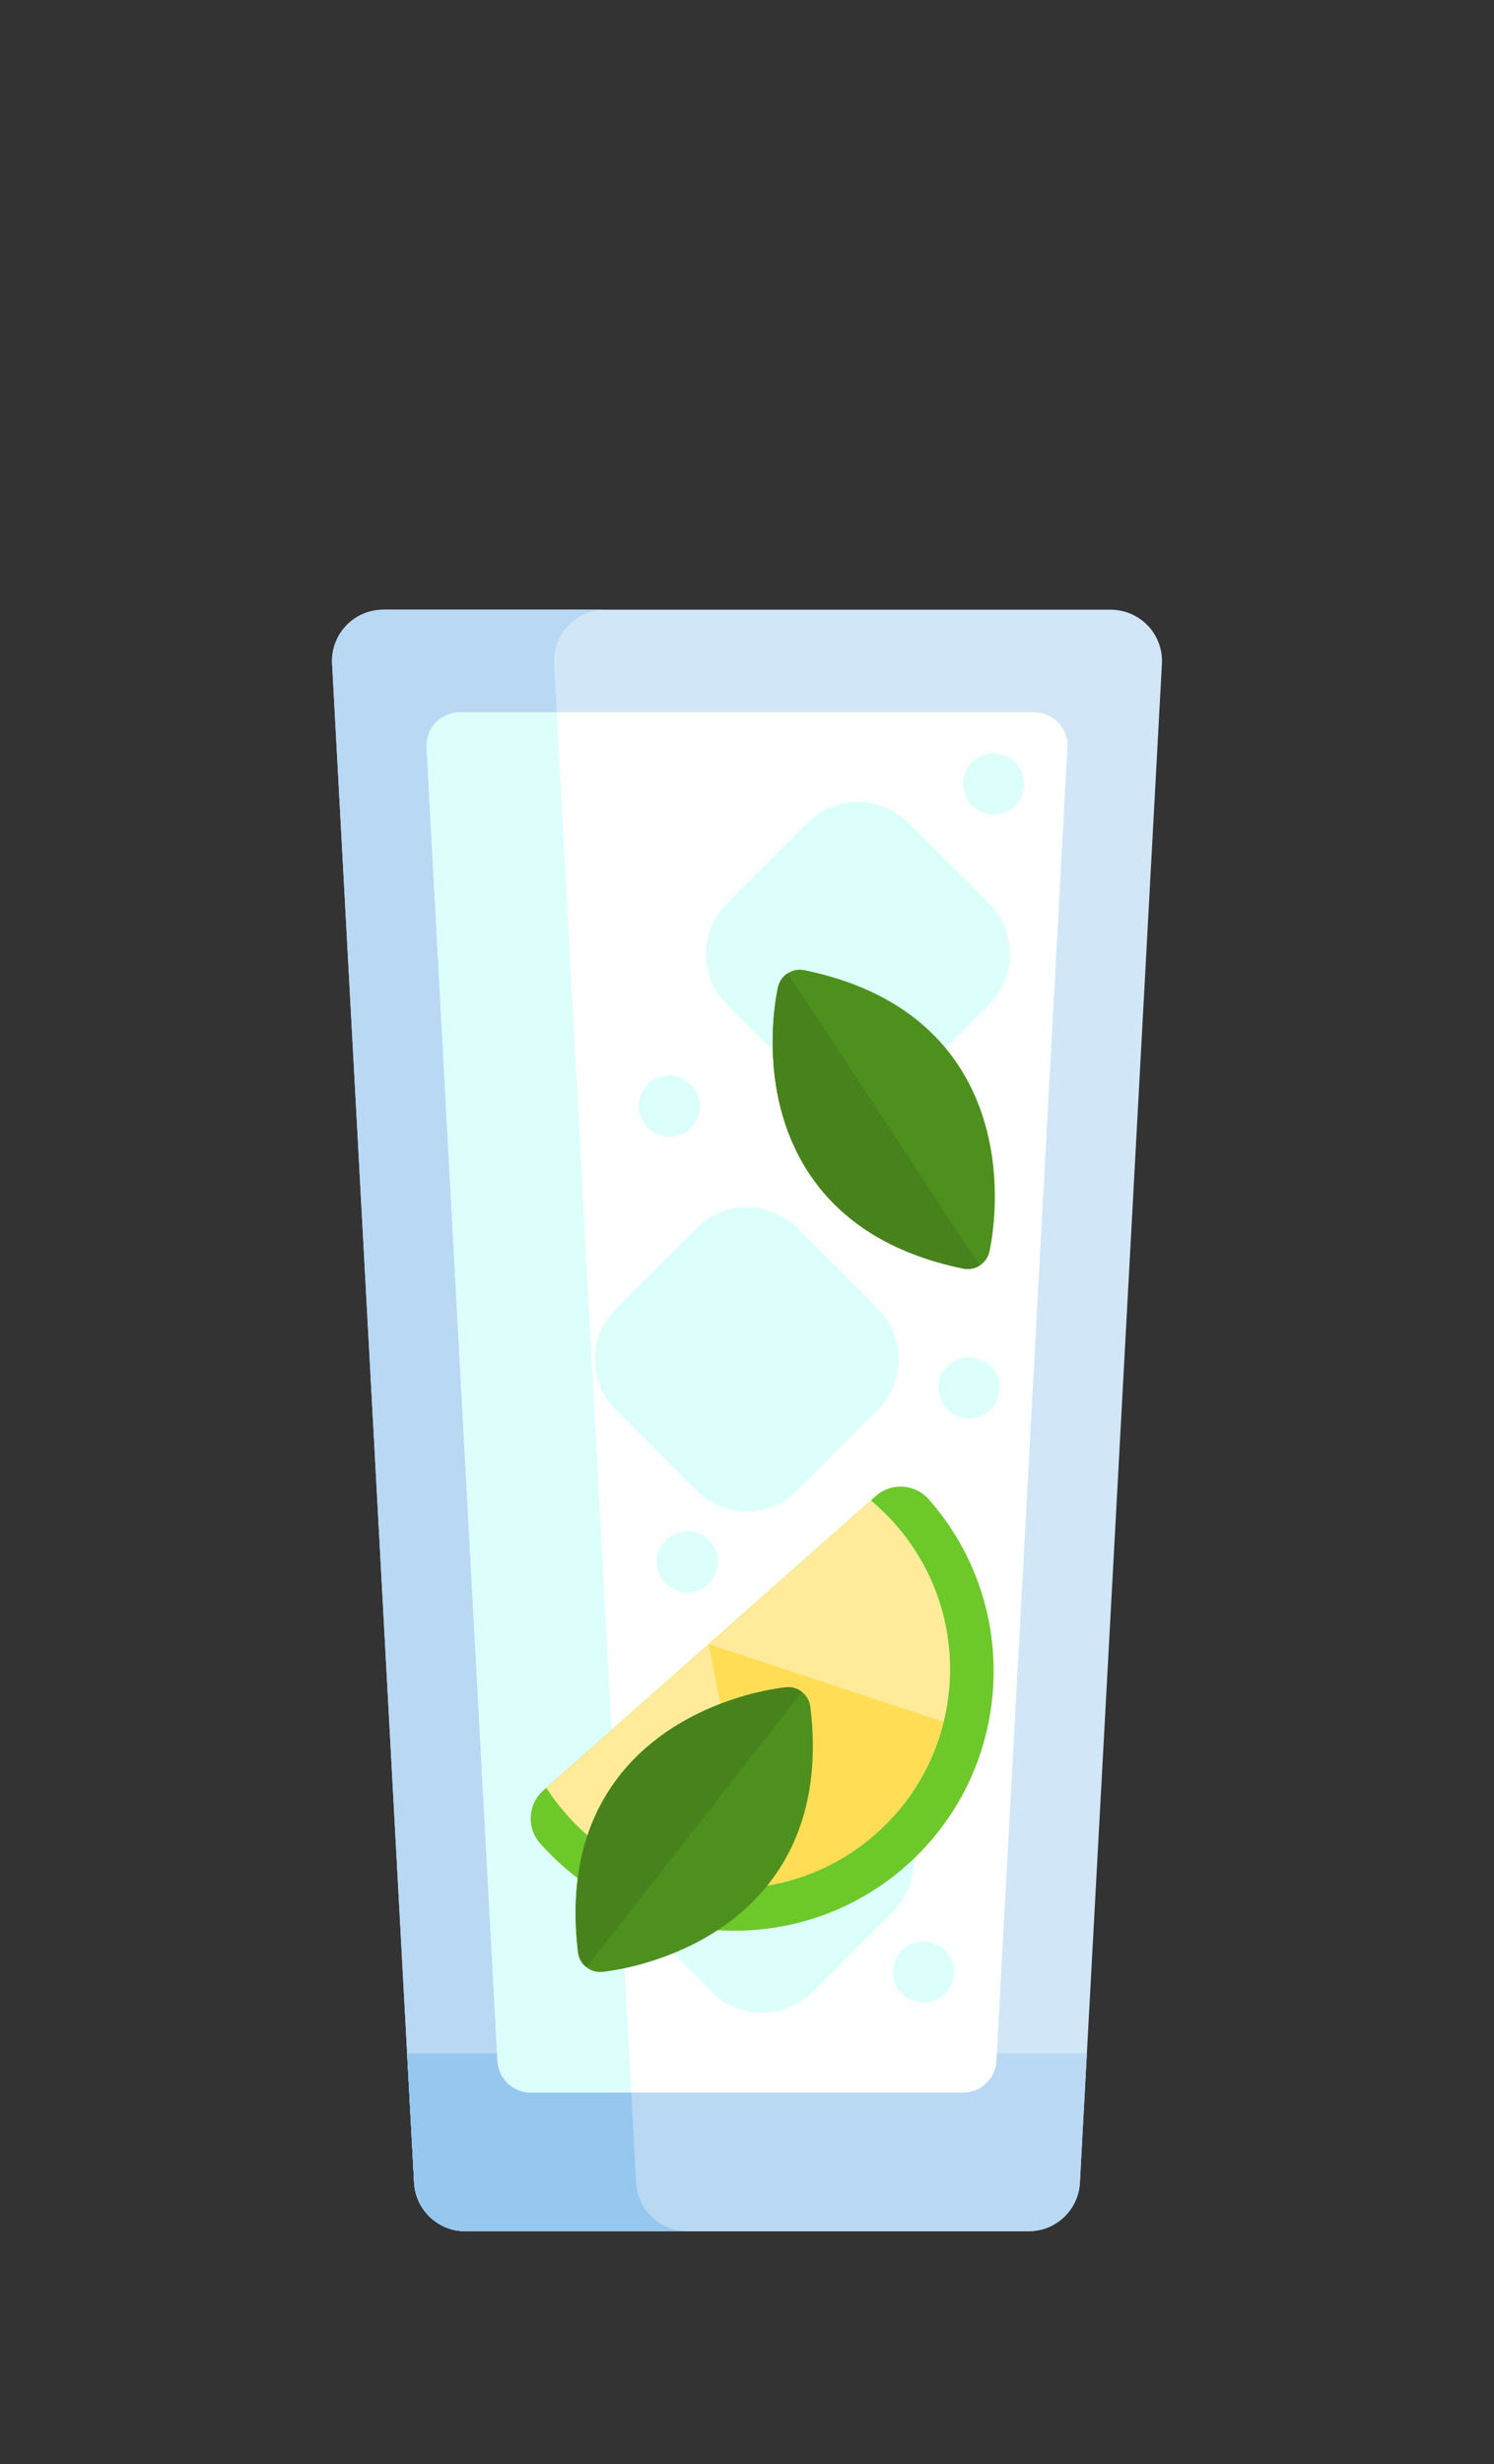 <svg xmlns="http://www.w3.org/2000/svg" width="108" height="178" viewBox="0 0 108 178">
    <rect x="0" y="0" width="108" height="178" fill="#333333" stroke="none"/>
    <g fill="none" fill-rule="evenodd">
        <g fill-rule="nonzero">
            <g>
                <path fill="#D1E7F8" d="M58.983 1.2c-.7-.74-1.673-1.158-2.69-1.158H3.707c-1.017 0-1.99.419-2.69 1.157-.7.739-1.066 1.733-1.01 2.749l5.929 109.716c.106 1.966 1.732 3.506 3.7 3.506h40.727c1.97 0 3.595-1.54 3.701-3.506l5.93-109.716c.055-1.016-.311-2.01-1.01-2.749z" transform="translate(24 44)"/>
                <g fill="#B9D8F4">
                    <path d="M21.988 113.663L16.058 3.948c-.054-1.016.311-2.01 1.01-2.749.7-.739 1.673-1.157 2.691-1.157H3.707c-1.018 0-1.99.418-2.69 1.157-.7.739-1.066 1.733-1.01 2.749l5.929 109.715c.106 1.967 1.731 3.507 3.7 3.507H25.69c-1.97 0-3.594-1.54-3.701-3.507z" transform="translate(24 44)"/>
                    <path d="M5.431 104.322l.505 9.341c.106 1.967 1.732 3.507 3.7 3.507h40.727c1.97 0 3.595-1.54 3.701-3.507l.505-9.34H5.43z" transform="translate(24 44)"/>
                </g>
                <path fill="#96C8EF" d="M5.936 113.664c.106 1.966 1.732 3.506 3.7 3.506H25.69c-1.97 0-3.594-1.54-3.7-3.506l-.505-9.342H5.43l.505 9.342z" transform="translate(24 44)"/>
                <path fill="#FFF" d="M52.506 8.205c-.455-.48-1.087-.751-1.747-.751H9.24c-.66 0-1.292.272-1.746.751-.455.48-.692 1.125-.656 1.785l5.128 94.886c.069 1.277 1.125 2.277 2.403 2.277h31.26c1.278 0 2.334-1 2.403-2.277L53.162 9.99c.035-.66-.202-1.305-.656-1.785z" transform="translate(24 44)"/>
                <g fill="#DDFFFB">
                    <path d="M2.449.095c-.66 0-1.292.272-1.747.752-.454.48-.691 1.125-.656 1.784l5.128 94.887c.07 1.276 1.125 2.276 2.403 2.276h7.267L9.456.095H2.449z" transform="translate(24 44) translate(6.792 7.359)"/>
                    <path d="M32.69 43.2l-5.865-5.865c-1.995-1.995-5.26-1.995-7.255 0L13.705 43.2c-1.995 1.995-1.995 5.26 0 7.254l5.865 5.865c1.995 1.995 5.26 1.995 7.255 0l5.865-5.865c1.995-1.995 1.995-5.26 0-7.254zM40.721 13.922l-5.864-5.864c-1.995-1.995-5.26-1.995-7.255 0l-5.865 5.864c-1.995 1.995-1.995 5.26 0 7.255l5.865 5.865c1.995 1.995 5.26 1.995 7.255 0l5.864-5.865c1.995-1.995 1.995-5.26 0-7.255zM33.796 79.425l-5.864-5.865c-1.996-1.995-5.26-1.995-7.255 0l-5.865 5.865c-1.995 1.995-1.995 5.26 0 7.255l5.865 5.865c1.995 1.995 5.26 1.995 7.255 0l5.864-5.865c1.996-1.995 1.996-5.26 0-7.255zM17.594 30.756c-.582 0-1.153-.237-1.567-.65-.414-.415-.65-.986-.65-1.568 0-.586.236-1.156.65-1.57.414-.411.985-.648 1.567-.648.586 0 1.157.237 1.57.648.411.414.648.985.648 1.57 0 .582-.237 1.153-.648 1.567-.414.414-.985.65-1.57.65zM41.037 7.488c-.582 0-1.153-.237-1.567-.65-.414-.415-.65-.986-.65-1.568 0-.586.236-1.157.65-1.57.414-.411.985-.648 1.567-.648.586 0 1.157.237 1.57.648.412.414.648.985.648 1.57 0 .582-.236 1.153-.647 1.567-.414.414-.985.65-1.57.65zM35.965 93.305c-.583 0-1.153-.237-1.567-.65-.415-.415-.651-.985-.651-1.568 0-.586.236-1.157.65-1.57.415-.411.985-.648 1.568-.648.585 0 1.156.237 1.57.648.411.414.648.984.648 1.57 0 .582-.237 1.153-.648 1.567-.414.414-.984.65-1.57.65zM18.896 63.683c-.582 0-1.153-.237-1.567-.651-.414-.414-.65-.985-.65-1.567 0-.586.236-1.157.65-1.57.414-.412.985-.648 1.567-.648.586 0 1.157.236 1.57.647.411.414.648.985.648 1.57 0 .583-.237 1.154-.647 1.568-.414.414-.985.65-1.57.65zM39.26 51.108c-.583 0-1.153-.236-1.568-.65-.414-.414-.65-.985-.65-1.568 0-.585.236-1.156.65-1.57.415-.41.985-.647 1.568-.647.585 0 1.156.236 1.57.647.41.414.648.985.648 1.57 0 .583-.237 1.154-.648 1.568-.414.414-.985.65-1.57.65z" transform="translate(24 44) translate(6.792 7.359)"/>
                </g>
                <path fill="#4E901E" d="M34.14 26.078c-.852-.175-1.69.36-1.89 1.207-.07.297-1.673 7.35 2.115 13.28 2.321 3.633 6.112 6.012 11.266 7.07.434.089.864-.006 1.209-.233.331-.219.582-.56.68-.975.07-.297 1.673-7.349-2.114-13.279-2.322-3.633-6.112-6.012-11.266-7.07z" transform="translate(24 44)"/>
                <path fill="#47821C" d="M32.25 27.284c-.07.297-1.673 7.35 2.114 13.28 2.322 3.633 6.112 6.012 11.266 7.07.434.089.865-.006 1.21-.233L32.931 26.31c-.332.22-.584.558-.682.973z" transform="translate(24 44)"/>
                <path fill="#6DC82A" d="M41.513 90.763c7.744-6.851 8.469-18.726 1.616-26.47-.988-1.116-2.694-1.22-3.81-.232L15.273 85.335c-1.117.988-1.22 2.694-.233 3.81 6.853 7.744 18.728 8.47 26.472 1.618z" transform="translate(24 44)"/>
                <path fill="#FFEB99" d="M39.334 88.446c6.555-5.8 7.167-15.816 1.366-22.372-.547-.617-1.13-1.181-1.744-1.692l-23.463 20.76c.433.672.922 1.32 1.468 1.937 5.8 6.555 15.818 7.167 22.373 1.367z" transform="translate(24 44)"/>
                <path fill="#FFDE55" d="M44.217 80.38l-16.993-5.618 3.508 17.549c3.087-.37 6.097-1.649 8.601-3.865 2.505-2.216 4.141-5.048 4.884-8.066z" transform="translate(24 44)"/>
                <path fill="#4E901E" d="M34.58 79.288c-.105-.864-.878-1.489-1.745-1.409-.304.028-7.5.748-11.92 6.223-2.708 3.355-3.76 7.705-3.126 12.928.054.44.28.818.606 1.073.312.244.714.374 1.14.335.303-.028 7.5-.747 11.92-6.222 2.708-3.356 3.76-7.705 3.125-12.928z" transform="translate(24 44)"/>
                <path fill="#47821C" d="M32.836 77.879c-.304.028-7.5.747-11.92 6.222-2.709 3.356-3.76 7.705-3.126 12.928.053.44.28.819.605 1.073l15.58-19.886c-.313-.245-.714-.377-1.14-.337z" transform="translate(24 44)"/>
            </g>
        </g>
    </g>
</svg>
